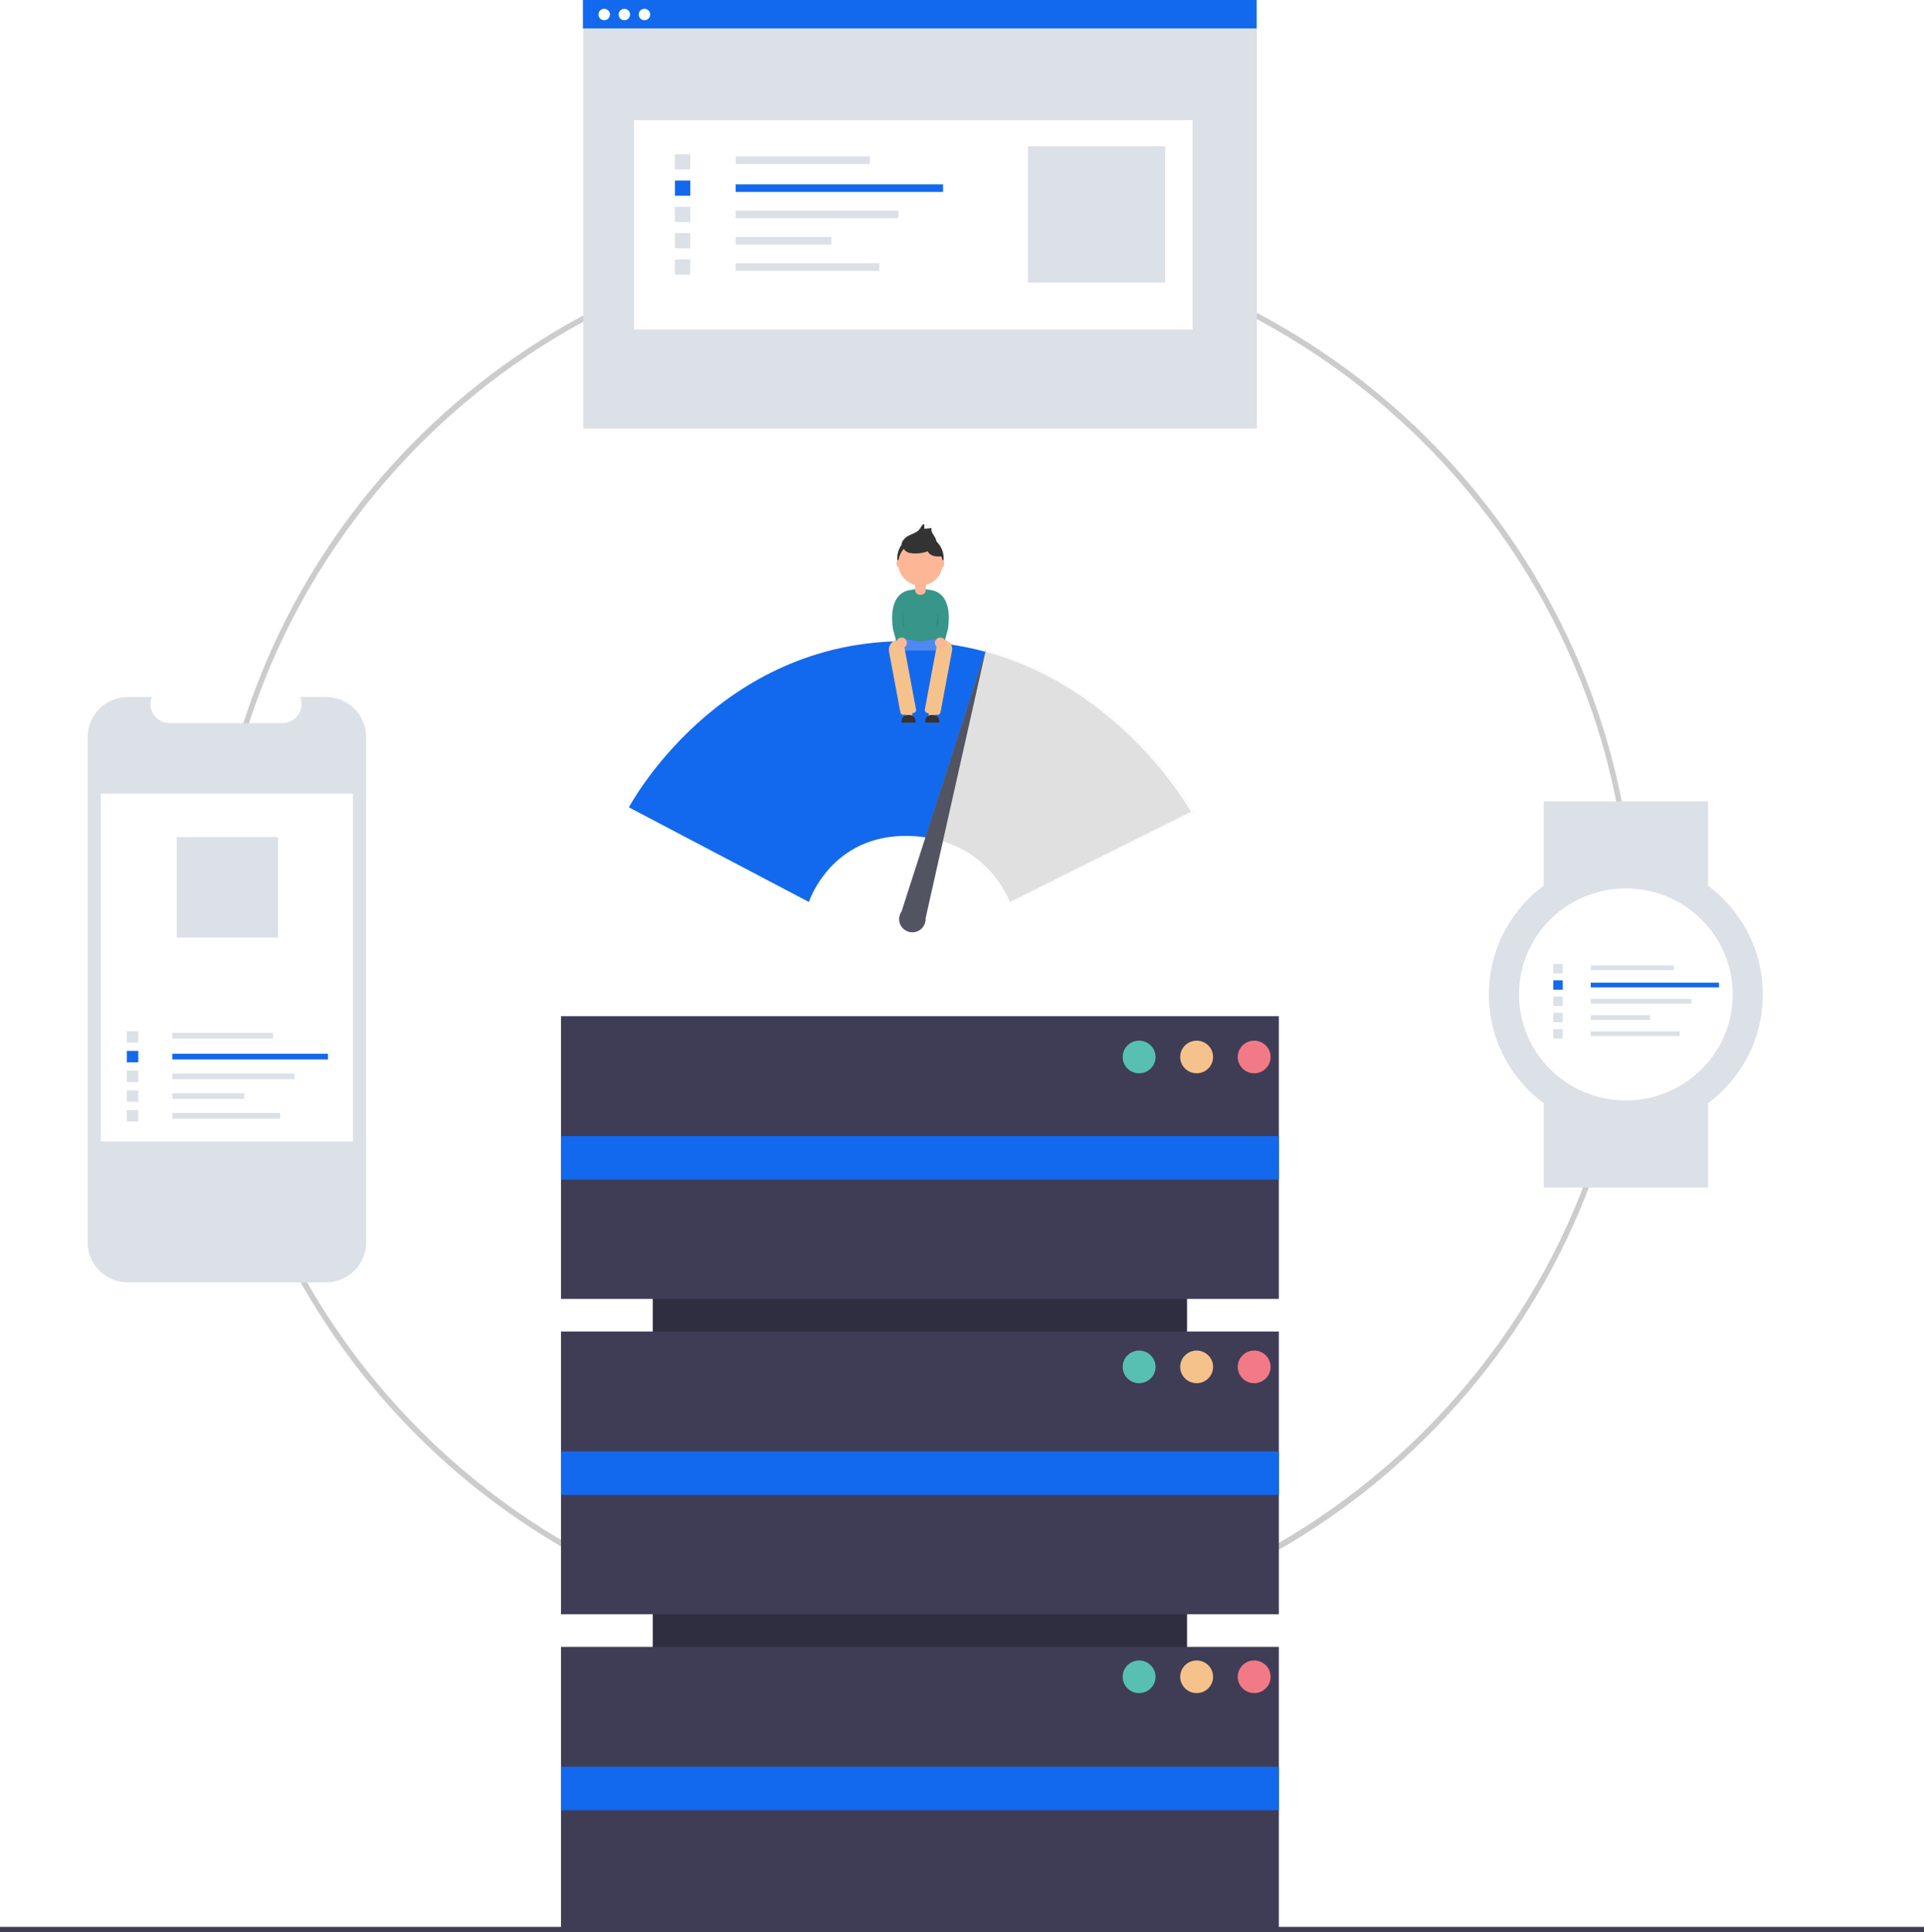 <svg width="480" height="482" viewBox="0 0 480 482" fill="none" xmlns="http://www.w3.org/2000/svg">
<g clip-path="url(#clip0)">
<path d="M230.14 410.121C189.012 410.121 149.157 395.974 117.364 370.091C85.572 344.208 63.811 308.191 55.787 268.175C47.764 228.16 53.975 186.622 73.362 150.64C92.75 114.658 124.114 86.458 162.111 70.845C200.108 55.232 242.387 53.172 281.744 65.015C321.101 76.859 355.1 101.873 377.95 135.797C400.799 169.72 411.084 210.454 407.053 251.057C403.022 291.66 384.923 329.62 355.842 358.469C339.373 374.896 319.783 387.92 298.206 396.786C276.629 405.652 253.494 410.184 230.14 410.121ZM230.14 58.777C132.871 58.777 53.737 137.279 53.737 233.771C53.737 330.263 132.871 408.765 230.14 408.765C327.408 408.765 406.542 330.263 406.542 233.771C406.542 137.279 327.408 58.777 230.14 58.777Z" fill="#CCCCCC"/>
<path d="M296.146 436.567V258.904H162.853V436.567H296.146Z" fill="#2F2E41"/>
<path d="M319.046 253.48H139.954V324.003H319.046V253.48Z" fill="#3F3D56"/>
<path d="M319.046 332.14H139.954V402.662H319.046V332.14Z" fill="#3F3D56"/>
<path d="M319.046 410.799H139.954V481.322H319.046V410.799Z" fill="#3F3D56"/>
<path d="M319.046 283.381H139.954V294.231H319.046V283.381Z" fill="#1269ED"/>
<path d="M319.046 362.042H139.954V372.891H319.046V362.042Z" fill="#1269ED"/>
<path d="M319.046 440.701H139.954V451.551H319.046V440.701Z" fill="#1269ED"/>
<path d="M284.184 267.72C286.449 267.72 288.286 265.898 288.286 263.651C288.286 261.404 286.449 259.583 284.184 259.583C281.919 259.583 280.083 261.404 280.083 263.651C280.083 265.898 281.919 267.72 284.184 267.72Z" fill="#57C0B3"/>
<path d="M298.54 267.72C300.805 267.72 302.641 265.898 302.641 263.651C302.641 261.404 300.805 259.583 298.54 259.583C296.275 259.583 294.438 261.404 294.438 263.651C294.438 265.898 296.275 267.72 298.54 267.72Z" fill="#F6C28B"/>
<path d="M312.894 267.72C315.159 267.72 316.996 265.898 316.996 263.651C316.996 261.404 315.159 259.583 312.894 259.583C310.629 259.583 308.793 261.404 308.793 263.651C308.793 265.898 310.629 267.72 312.894 267.72Z" fill="#F27A86"/>
<path d="M284.184 345.023C286.449 345.023 288.286 343.202 288.286 340.955C288.286 338.708 286.449 336.886 284.184 336.886C281.919 336.886 280.083 338.708 280.083 340.955C280.083 343.202 281.919 345.023 284.184 345.023Z" fill="#57C0B3"/>
<path d="M298.54 345.023C300.805 345.023 302.641 343.202 302.641 340.955C302.641 338.708 300.805 336.886 298.54 336.886C296.275 336.886 294.438 338.708 294.438 340.955C294.438 343.202 296.275 345.023 298.54 345.023Z" fill="#F6C28B"/>
<path d="M312.894 345.023C315.159 345.023 316.996 343.202 316.996 340.955C316.996 338.708 315.159 336.886 312.894 336.886C310.629 336.886 308.793 338.708 308.793 340.955C308.793 343.202 310.629 345.023 312.894 345.023Z" fill="#F27A86"/>
<path d="M284.184 422.327C286.449 422.327 288.286 420.506 288.286 418.259C288.286 416.012 286.449 414.19 284.184 414.19C281.919 414.19 280.083 416.012 280.083 418.259C280.083 420.506 281.919 422.327 284.184 422.327Z" fill="#57C0B3"/>
<path d="M298.54 422.327C300.805 422.327 302.641 420.506 302.641 418.259C302.641 416.012 300.805 414.19 298.54 414.19C296.275 414.19 294.438 416.012 294.438 418.259C294.438 420.506 296.275 422.327 298.54 422.327Z" fill="#F6C28B"/>
<path d="M312.894 422.327C315.159 422.327 316.996 420.506 316.996 418.259C316.996 416.012 315.159 414.19 312.894 414.19C310.629 414.19 308.793 416.012 308.793 418.259C308.793 420.506 310.629 422.327 312.894 422.327Z" fill="#F27A86"/>
<path d="M533 480.644H-74V482H533V480.644Z" fill="#3F3D56"/>
<path d="M91.339 183.81V309.931C91.338 312.57 90.281 315.1 88.4 316.966C86.52 318.831 83.969 319.88 81.309 319.88H31.903C29.242 319.881 26.691 318.833 24.809 316.967C22.927 315.101 21.87 312.57 21.869 309.931V183.81C21.87 181.17 22.927 178.64 24.809 176.774C26.691 174.908 29.242 173.86 31.903 173.86H37.896C37.602 174.578 37.49 175.357 37.57 176.128C37.65 176.899 37.92 177.638 38.355 178.282C38.791 178.925 39.38 179.452 40.069 179.817C40.758 180.182 41.527 180.373 42.309 180.374H70.477C71.258 180.373 72.027 180.182 72.716 179.817C73.406 179.452 73.994 178.925 74.43 178.282C74.865 177.638 75.135 176.899 75.215 176.128C75.296 175.357 75.184 174.578 74.889 173.86H81.309C83.969 173.861 86.52 174.909 88.4 176.775C90.281 178.641 91.338 181.171 91.339 183.81Z" fill="#DCE0E7"/>
<path d="M88.047 197.945H25.16V284.742H88.047V197.945Z" fill="white"/>
<path d="M68.116 257.629H43.016V259.052H68.116V257.629Z" fill="#DCE0E7"/>
<path d="M81.828 262.854H42.99V264.277H81.828V262.854Z" fill="#1269ED"/>
<path d="M73.469 267.776H42.99V269.199H73.469V267.776Z" fill="#DCE0E7"/>
<path d="M60.919 272.698H42.99V274.121H60.919V272.698Z" fill="#DCE0E7"/>
<path d="M69.883 277.62H42.99V279.043H69.883V277.62Z" fill="#DCE0E7"/>
<path d="M34.501 257.22H31.633V260.066H34.501V257.22Z" fill="#DCE0E7"/>
<path d="M34.501 262.143H31.633V264.988H34.501V262.143Z" fill="#1269ED"/>
<path d="M34.501 267.064H31.633V269.91H34.501V267.064Z" fill="#DCE0E7"/>
<path d="M34.501 271.987H31.633V274.832H34.501V271.987Z" fill="#DCE0E7"/>
<path d="M34.501 276.909H31.633V279.754H34.501V276.909Z" fill="#DCE0E7"/>
<path d="M69.375 208.794H44.085V233.883H69.375V208.794Z" fill="#DCE0E7"/>
<path d="M313.574 0.095H145.498V106.879H313.574V0.095Z" fill="#DCE0E7"/>
<path d="M297.519 29.969H158.168V82.207H297.519V29.969Z" fill="white"/>
<path d="M217.002 39.019H183.558V40.915H217.002V39.019Z" fill="#DCE0E7"/>
<path d="M235.274 45.98H183.524V47.876H235.274V45.98Z" fill="#1269ED"/>
<path d="M224.135 52.539H183.524V54.434H224.135V52.539Z" fill="#DCE0E7"/>
<path d="M207.413 59.097H183.524V60.993H207.413V59.097Z" fill="#DCE0E7"/>
<path d="M219.358 65.655H183.524V67.551H219.358V65.655Z" fill="#DCE0E7"/>
<path d="M172.213 38.474H168.391V42.266H172.213V38.474Z" fill="#DCE0E7"/>
<path d="M172.213 45.032H168.391V48.824H172.213V45.032Z" fill="#1269ED"/>
<path d="M172.213 51.591H168.391V55.383H172.213V51.591Z" fill="#DCE0E7"/>
<path d="M172.213 58.149H168.391V61.941H172.213V58.149Z" fill="#DCE0E7"/>
<path d="M172.213 64.707H168.391V68.499H172.213V64.707Z" fill="#DCE0E7"/>
<path d="M290.681 36.514H256.463V70.459H290.681V36.514Z" fill="#DCE0E7"/>
<path d="M313.502 0H145.426V7.083H313.502V0Z" fill="#1269ED"/>
<path d="M150.732 5.043C151.524 5.043 152.165 4.407 152.165 3.622C152.165 2.836 151.524 2.2 150.732 2.2C149.941 2.2 149.299 2.836 149.299 3.622C149.299 4.407 149.941 5.043 150.732 5.043Z" fill="white"/>
<path d="M155.756 5.043C156.547 5.043 157.189 4.407 157.189 3.622C157.189 2.836 156.547 2.2 155.756 2.2C154.964 2.2 154.322 2.836 154.322 3.622C154.322 4.407 154.964 5.043 155.756 5.043Z" fill="white"/>
<path d="M160.779 5.043C161.571 5.043 162.212 4.407 162.212 3.622C162.212 2.836 161.571 2.2 160.779 2.2C159.987 2.2 159.346 2.836 159.346 3.622C159.346 4.407 159.987 5.043 160.779 5.043Z" fill="white"/>
<path d="M426.124 199.91H385.11V220.931H426.124V199.91Z" fill="#DCE0E7"/>
<path d="M426.124 275.179H385.11V296.2H426.124V275.179Z" fill="#DCE0E7"/>
<path d="M405.617 281.96C424.493 281.96 439.795 266.78 439.795 248.055C439.795 229.33 424.493 214.15 405.617 214.15C386.741 214.15 371.439 229.33 371.439 248.055C371.439 266.78 386.741 281.96 405.617 281.96Z" fill="#DCE0E7"/>
<path d="M405.618 274.501C420.341 274.501 432.277 262.661 432.277 248.055C432.277 233.449 420.341 221.609 405.618 221.609C390.895 221.609 378.959 233.449 378.959 248.055C378.959 262.661 390.895 274.501 405.618 274.501Z" fill="white"/>
<path d="M417.563 240.809H396.888V241.981H417.563V240.809Z" fill="#DCE0E7"/>
<path d="M428.859 245.112H396.867V246.284H428.859V245.112Z" fill="#1269ED"/>
<path d="M421.973 249.167H396.867V250.339H421.973V249.167Z" fill="#DCE0E7"/>
<path d="M411.635 253.221H396.867V254.393H411.635V253.221Z" fill="#DCE0E7"/>
<path d="M419.02 257.275H396.867V258.447H419.02V257.275Z" fill="#DCE0E7"/>
<path d="M389.874 240.472H387.511V242.816H389.874V240.472Z" fill="#DCE0E7"/>
<path d="M389.874 244.526H387.511V246.87H389.874V244.526Z" fill="#1269ED"/>
<path d="M389.874 248.581H387.511V250.925H389.874V248.581Z" fill="#DCE0E7"/>
<path d="M389.874 252.635H387.511V254.979H389.874V252.635Z" fill="#DCE0E7"/>
<path d="M389.874 256.689H387.511V259.034H389.874V256.689Z" fill="#DCE0E7"/>
<g opacity="0.5">
<path opacity="0.5" d="M246.09 162.141L246.266 161.357L246.019 162.123C239.59 160.392 232.962 159.502 226.302 159.473C178.318 159.191 156 201.451 156 201.451L201.473 225.359C201.473 225.359 207.051 208.123 226.86 208.685C228.222 208.722 229.582 208.84 230.93 209.039L224.903 227.746C224.646 228.111 224.464 228.524 224.37 228.96C224.276 229.397 224.27 229.848 224.354 230.286C224.438 230.725 224.609 231.142 224.858 231.514C225.106 231.885 225.427 232.203 225.801 232.448C226.176 232.694 226.596 232.862 227.036 232.943C227.477 233.023 227.929 233.015 228.367 232.918C228.804 232.822 229.217 232.638 229.582 232.379C229.947 232.12 230.256 231.791 230.491 231.411V231.402C230.804 230.895 230.974 230.314 230.984 229.719C230.984 229.619 230.984 229.518 230.974 229.419L235.33 210.02C248.309 213.998 252.242 225.357 252.242 225.357L298 202.562C298 202.562 280.815 171.538 246.09 162.141Z" fill="url(#paint0_linear)"/>
</g>
<path d="M226.311 159.942C178.938 159.667 156.904 201.384 156.904 201.384L201.799 224.985C201.799 224.985 207.307 207.968 226.863 208.517C228.24 208.554 229.614 208.675 230.976 208.88L245.843 162.577C239.475 160.856 232.909 159.97 226.311 159.942Z" fill="#1269ED"/>
<path d="M245.843 162.576L230.977 208.884C247.2 211.34 251.925 224.984 251.925 224.984L297.095 202.482C297.095 202.482 280.123 171.853 245.843 162.576Z" fill="#E0E0E0"/>
<path d="M230.929 228.997L246.021 161.801L224.929 227.344C224.671 227.705 224.488 228.114 224.392 228.546C224.296 228.978 224.288 229.426 224.369 229.861C224.451 230.297 224.619 230.711 224.865 231.08C225.111 231.449 225.429 231.765 225.801 232.009C226.172 232.252 226.589 232.419 227.026 232.498C227.463 232.577 227.912 232.568 228.346 232.47C228.78 232.373 229.189 232.189 229.55 231.93C229.91 231.671 230.215 231.342 230.445 230.963V230.954C230.754 230.454 230.922 229.881 230.932 229.294C230.941 229.191 230.936 229.094 230.929 228.997Z" fill="#535461"/>
<g opacity="0.7">
<path opacity="0.7" d="M236.384 159.862L235.989 159.788L236.768 156.934C237.995 147.771 233.36 146.841 231.622 146.81C231.422 146.737 231.218 146.675 231.012 146.625V145.543C232.105 145.275 233.096 144.692 233.86 143.868C234.625 143.044 235.131 142.015 235.315 140.908H235.33C235.606 140.908 235.831 140.489 235.831 139.972C235.842 139.698 235.765 139.428 235.612 139.2C235.632 139 235.642 138.799 235.642 138.599C235.643 137.79 235.478 136.99 235.159 136.246C234.839 135.503 234.371 134.832 233.784 134.274C233.703 133.875 233.56 133.49 233.359 133.136C232.932 132.385 232.222 131.607 232.511 130.794L230.638 130.986L230.62 129.756C230.035 129.861 229.789 130.535 229.442 131.016C228.607 132.173 226.932 132.334 225.824 133.235C225.448 133.535 224.6 134.473 224.762 135.084C224.018 136.104 223.617 137.333 223.619 138.594C223.619 138.795 223.629 138.995 223.649 139.195C223.496 139.423 223.42 139.694 223.431 139.967C223.431 140.484 223.655 140.903 223.931 140.903H223.946C224.13 142.011 224.636 143.04 225.401 143.864C226.166 144.688 227.156 145.27 228.25 145.539V146.62C228.043 146.671 227.839 146.732 227.639 146.805C225.901 146.837 221.266 147.761 222.493 156.93L223.272 159.784L223.087 159.818C222.811 159.87 222.548 159.974 222.313 160.127C222.078 160.28 221.876 160.477 221.717 160.707C221.558 160.938 221.447 161.197 221.389 161.471C221.331 161.744 221.328 162.027 221.379 162.301L224.459 178.703C224.49 178.871 224.587 179.02 224.729 179.116C224.87 179.213 225.044 179.25 225.212 179.219L225.754 179.118V179.436C225.453 179.584 225.2 179.813 225.024 180.096C224.847 180.38 224.753 180.707 224.753 181.041V181.243H228.383V181.041C228.382 180.731 228.302 180.426 228.148 180.157C227.995 179.888 227.774 179.663 227.507 179.504V178.79L228.001 178.699C228.17 178.667 228.319 178.571 228.416 178.43C228.513 178.289 228.55 178.116 228.518 177.948L225.633 162.539H233.633L230.751 177.949C230.719 178.117 230.756 178.291 230.853 178.431C230.95 178.572 231.099 178.669 231.268 178.7L231.762 178.792V179.505C231.495 179.664 231.274 179.889 231.121 180.159C230.967 180.428 230.887 180.732 230.886 181.042V181.245H234.516V181.042C234.516 180.708 234.422 180.381 234.245 180.098C234.069 179.814 233.816 179.586 233.515 179.438V179.119L234.057 179.22C234.225 179.251 234.399 179.214 234.54 179.118C234.682 179.021 234.779 178.873 234.81 178.705L237.922 162.097C237.968 161.85 237.965 161.596 237.913 161.349C237.861 161.103 237.76 160.869 237.618 160.662C237.475 160.454 237.292 160.277 237.081 160.14C236.869 160.002 236.632 159.908 236.384 159.862Z" fill="url(#paint1_linear)"/>
</g>
<path d="M227.588 177.03H225.902V179.31H227.588V177.03Z" fill="#FDB797"/>
<path d="M233.368 177.03H231.683V179.31H233.368V177.03Z" fill="#FDB797"/>
<path d="M235.175 158.313H224.097V162.273H235.175V158.313Z" fill="#4D8AF0"/>
<g opacity="0.05">
<path opacity="0.05" d="M235.175 158.313H224.097V162.273H235.175V158.313Z" fill="black"/>
</g>
<path opacity="0.1" d="M224.097 159.033C224.097 159.033 228.23 159.993 229.635 159.993C231.04 159.993 235.173 159.033 235.173 159.033V158.432H224.097V159.033Z" fill="black"/>
<path d="M235.173 158.913C235.173 158.913 231.04 159.873 229.635 159.873C228.23 159.873 224.097 158.913 224.097 158.913V152.314C224.097 150.85 224.68 149.446 225.719 148.411C226.757 147.376 228.166 146.795 229.635 146.795C231.104 146.795 232.513 147.376 233.551 148.411C234.59 149.446 235.173 150.85 235.173 152.314V158.913Z" fill="#389589"/>
<path d="M228.312 144.034H230.96V147.209C230.96 147.512 230.839 147.803 230.624 148.018C230.409 148.232 230.117 148.352 229.813 148.352H229.46C229.156 148.352 228.864 148.232 228.649 148.018C228.434 147.803 228.313 147.512 228.313 147.209V144.034H228.312Z" fill="#FDB797"/>
<path d="M227.905 177.85L225.53 178.292C225.328 178.328 225.119 178.284 224.95 178.167C224.78 178.051 224.664 177.873 224.626 177.671L221.795 162.554C221.733 162.223 221.737 161.883 221.806 161.554C221.876 161.224 222.01 160.912 222.201 160.634C222.392 160.356 222.636 160.119 222.919 159.935C223.202 159.751 223.519 159.625 223.851 159.563L224.463 159.449C224.665 159.412 224.874 159.457 225.044 159.573C225.213 159.69 225.329 159.868 225.367 160.069L228.533 176.943C228.552 177.044 228.551 177.147 228.529 177.247C228.508 177.348 228.467 177.443 228.408 177.527C228.35 177.611 228.275 177.683 228.189 177.739C228.102 177.794 228.006 177.832 227.905 177.85Z" fill="#F6C28B"/>
<path d="M231.359 177.85L233.734 178.292C233.936 178.328 234.145 178.283 234.314 178.167C234.484 178.051 234.6 177.873 234.638 177.671L237.517 162.301C237.63 161.7 237.498 161.079 237.151 160.574C236.803 160.07 236.27 159.723 235.666 159.611L234.801 159.45C234.598 159.414 234.39 159.459 234.22 159.575C234.051 159.691 233.935 159.869 233.896 160.071L230.731 176.944C230.712 177.045 230.714 177.148 230.735 177.248C230.757 177.348 230.798 177.443 230.856 177.528C230.915 177.612 230.989 177.684 231.075 177.739C231.162 177.794 231.258 177.832 231.359 177.85Z" fill="#F6C28B"/>
<path opacity="0.1" d="M228.312 146.035C229.181 146.248 230.09 146.248 230.96 146.035V144.154H228.312V146.035Z" fill="black"/>
<path d="M229.635 144.994C232.827 144.994 235.414 142.416 235.414 139.235C235.414 136.054 232.827 133.476 229.635 133.476C226.443 133.476 223.855 136.054 223.855 139.235C223.855 142.416 226.443 144.994 229.635 144.994Z" fill="#333333"/>
<path d="M229.635 146.074C232.694 146.074 235.173 143.603 235.173 140.555C235.173 137.507 232.694 135.036 229.635 135.036C226.576 135.036 224.097 137.507 224.097 140.555C224.097 143.603 226.576 146.074 229.635 146.074Z" fill="#FDB797"/>
<path d="M225.978 134.078C227.043 133.211 228.655 133.056 229.457 131.943C229.79 131.481 230.027 130.83 230.589 130.729L230.605 131.913L232.414 131.728C232.135 132.51 232.818 133.261 233.23 133.982C233.532 134.514 233.697 135.114 233.711 135.726C233.085 136.1 232.309 135.691 231.612 135.473C230.916 135.255 230.215 135.239 229.502 135.219C229.138 135.194 228.772 135.214 228.414 135.279C228.103 135.363 227.8 135.473 227.509 135.608C227.03 135.808 225.515 136.564 225.07 136.077C224.57 135.526 225.566 134.413 225.978 134.078Z" fill="#333333"/>
<path opacity="0.1" d="M226.279 137.786C226.582 137.952 226.915 138.054 227.259 138.087C228.678 138.28 230.123 138.119 231.463 137.617C231.683 138.171 232.217 138.553 232.788 138.733C233.36 138.913 233.966 138.922 234.564 138.931C234.696 138.946 234.829 138.921 234.946 138.859C235.212 138.68 235.083 138.269 234.927 137.989L234.156 136.595C233.928 136.184 233.693 135.763 233.34 135.452C232.897 135.062 232.309 134.878 231.73 134.763C230.36 134.491 228.946 134.538 227.597 134.899C226.154 135.279 224.302 136.594 226.279 137.786Z" fill="black"/>
<path d="M226.279 137.666C226.582 137.832 226.915 137.934 227.259 137.967C228.678 138.16 230.123 137.999 231.463 137.497C231.683 138.051 232.217 138.432 232.788 138.613C233.36 138.793 233.966 138.802 234.564 138.811C234.696 138.826 234.829 138.801 234.946 138.739C235.212 138.56 235.083 138.149 234.927 137.869L234.156 136.475C233.928 136.064 233.693 135.643 233.34 135.332C232.897 134.941 232.309 134.758 231.73 134.642C230.36 134.371 228.946 134.417 227.597 134.779C226.154 135.156 224.302 136.475 226.279 137.666Z" fill="#333333"/>
<path d="M235.114 141.455C235.381 141.455 235.597 141.052 235.597 140.555C235.597 140.058 235.381 139.655 235.114 139.655C234.848 139.655 234.632 140.058 234.632 140.555C234.632 141.052 234.848 141.455 235.114 141.455Z" fill="#FDB797"/>
<path d="M224.157 141.455C224.424 141.455 224.64 141.052 224.64 140.555C224.64 140.058 224.424 139.655 224.157 139.655C223.891 139.655 223.675 140.058 223.675 140.555C223.675 141.052 223.891 141.455 224.157 141.455Z" fill="#FDB797"/>
<path d="M228.333 147.161C228.333 147.161 221.326 146.074 222.772 156.873L223.614 159.969L226.026 159.873C226.026 159.873 224.461 156.267 225.423 153.873C226.385 151.479 228.333 147.161 228.333 147.161Z" fill="#389589"/>
<path d="M230.938 147.161C230.938 147.161 237.944 146.074 236.498 156.873L235.656 159.969L233.244 159.873C233.244 159.873 234.809 156.267 233.847 153.873C232.885 151.479 230.938 147.161 230.938 147.161Z" fill="#389589"/>
<path d="M224.939 161.672C225.671 161.672 226.264 161.081 226.264 160.352C226.264 159.622 225.671 159.031 224.939 159.031C224.207 159.031 223.614 159.622 223.614 160.352C223.614 161.081 224.207 161.672 224.939 161.672Z" fill="#FDB797"/>
<path d="M234.572 161.672C235.304 161.672 235.897 161.081 235.897 160.352C235.897 159.622 235.304 159.031 234.572 159.031C233.84 159.031 233.247 159.622 233.247 160.352C233.247 161.081 233.84 161.672 234.572 161.672Z" fill="#FDB797"/>
<path d="M226.453 178.351H226.919C227.319 178.351 227.702 178.509 227.985 178.791C228.267 179.072 228.426 179.454 228.426 179.853V180.264H224.939V179.853C224.939 179.655 224.979 179.459 225.055 179.277C225.131 179.094 225.242 178.928 225.383 178.788C225.524 178.649 225.691 178.538 225.874 178.463C226.058 178.388 226.254 178.35 226.453 178.351Z" fill="#333333"/>
<path d="M232.353 178.351H232.819C233.219 178.351 233.602 178.509 233.885 178.791C234.168 179.072 234.327 179.454 234.327 179.853V180.264H230.84V179.853C230.84 179.655 230.879 179.459 230.955 179.277C231.031 179.094 231.143 178.928 231.283 178.788C231.424 178.649 231.591 178.538 231.775 178.463C231.958 178.388 232.155 178.35 232.353 178.351Z" fill="#333333"/>
<path opacity="0.1" d="M225.301 152.913C225.301 152.913 224.819 155.432 225.663 156.518L225.301 152.913Z" fill="black"/>
<path opacity="0.1" d="M233.97 152.913C233.97 152.913 234.453 155.432 233.608 156.518L233.97 152.913Z" fill="black"/>
</g>
<defs>
<linearGradient id="paint0_linear" x1="85356" y1="60771.2" x2="85356" y2="24781.1" gradientUnits="userSpaceOnUse">
<stop stop-color="#808080" stop-opacity="0.25"/>
<stop offset="0.54" stop-color="#808080" stop-opacity="0.12"/>
<stop offset="1" stop-color="#808080" stop-opacity="0.1"/>
</linearGradient>
<linearGradient id="paint1_linear" x1="10480.5" y1="24835.2" x2="10480.5" y2="7186.33" gradientUnits="userSpaceOnUse">
<stop stop-color="#808080" stop-opacity="0.25"/>
<stop offset="0.54" stop-color="#808080" stop-opacity="0.12"/>
<stop offset="1" stop-color="#808080" stop-opacity="0.1"/>
</linearGradient>
<clipPath id="clip0">
<rect width="480" height="482" fill="white"/>
</clipPath>
</defs>
</svg>
